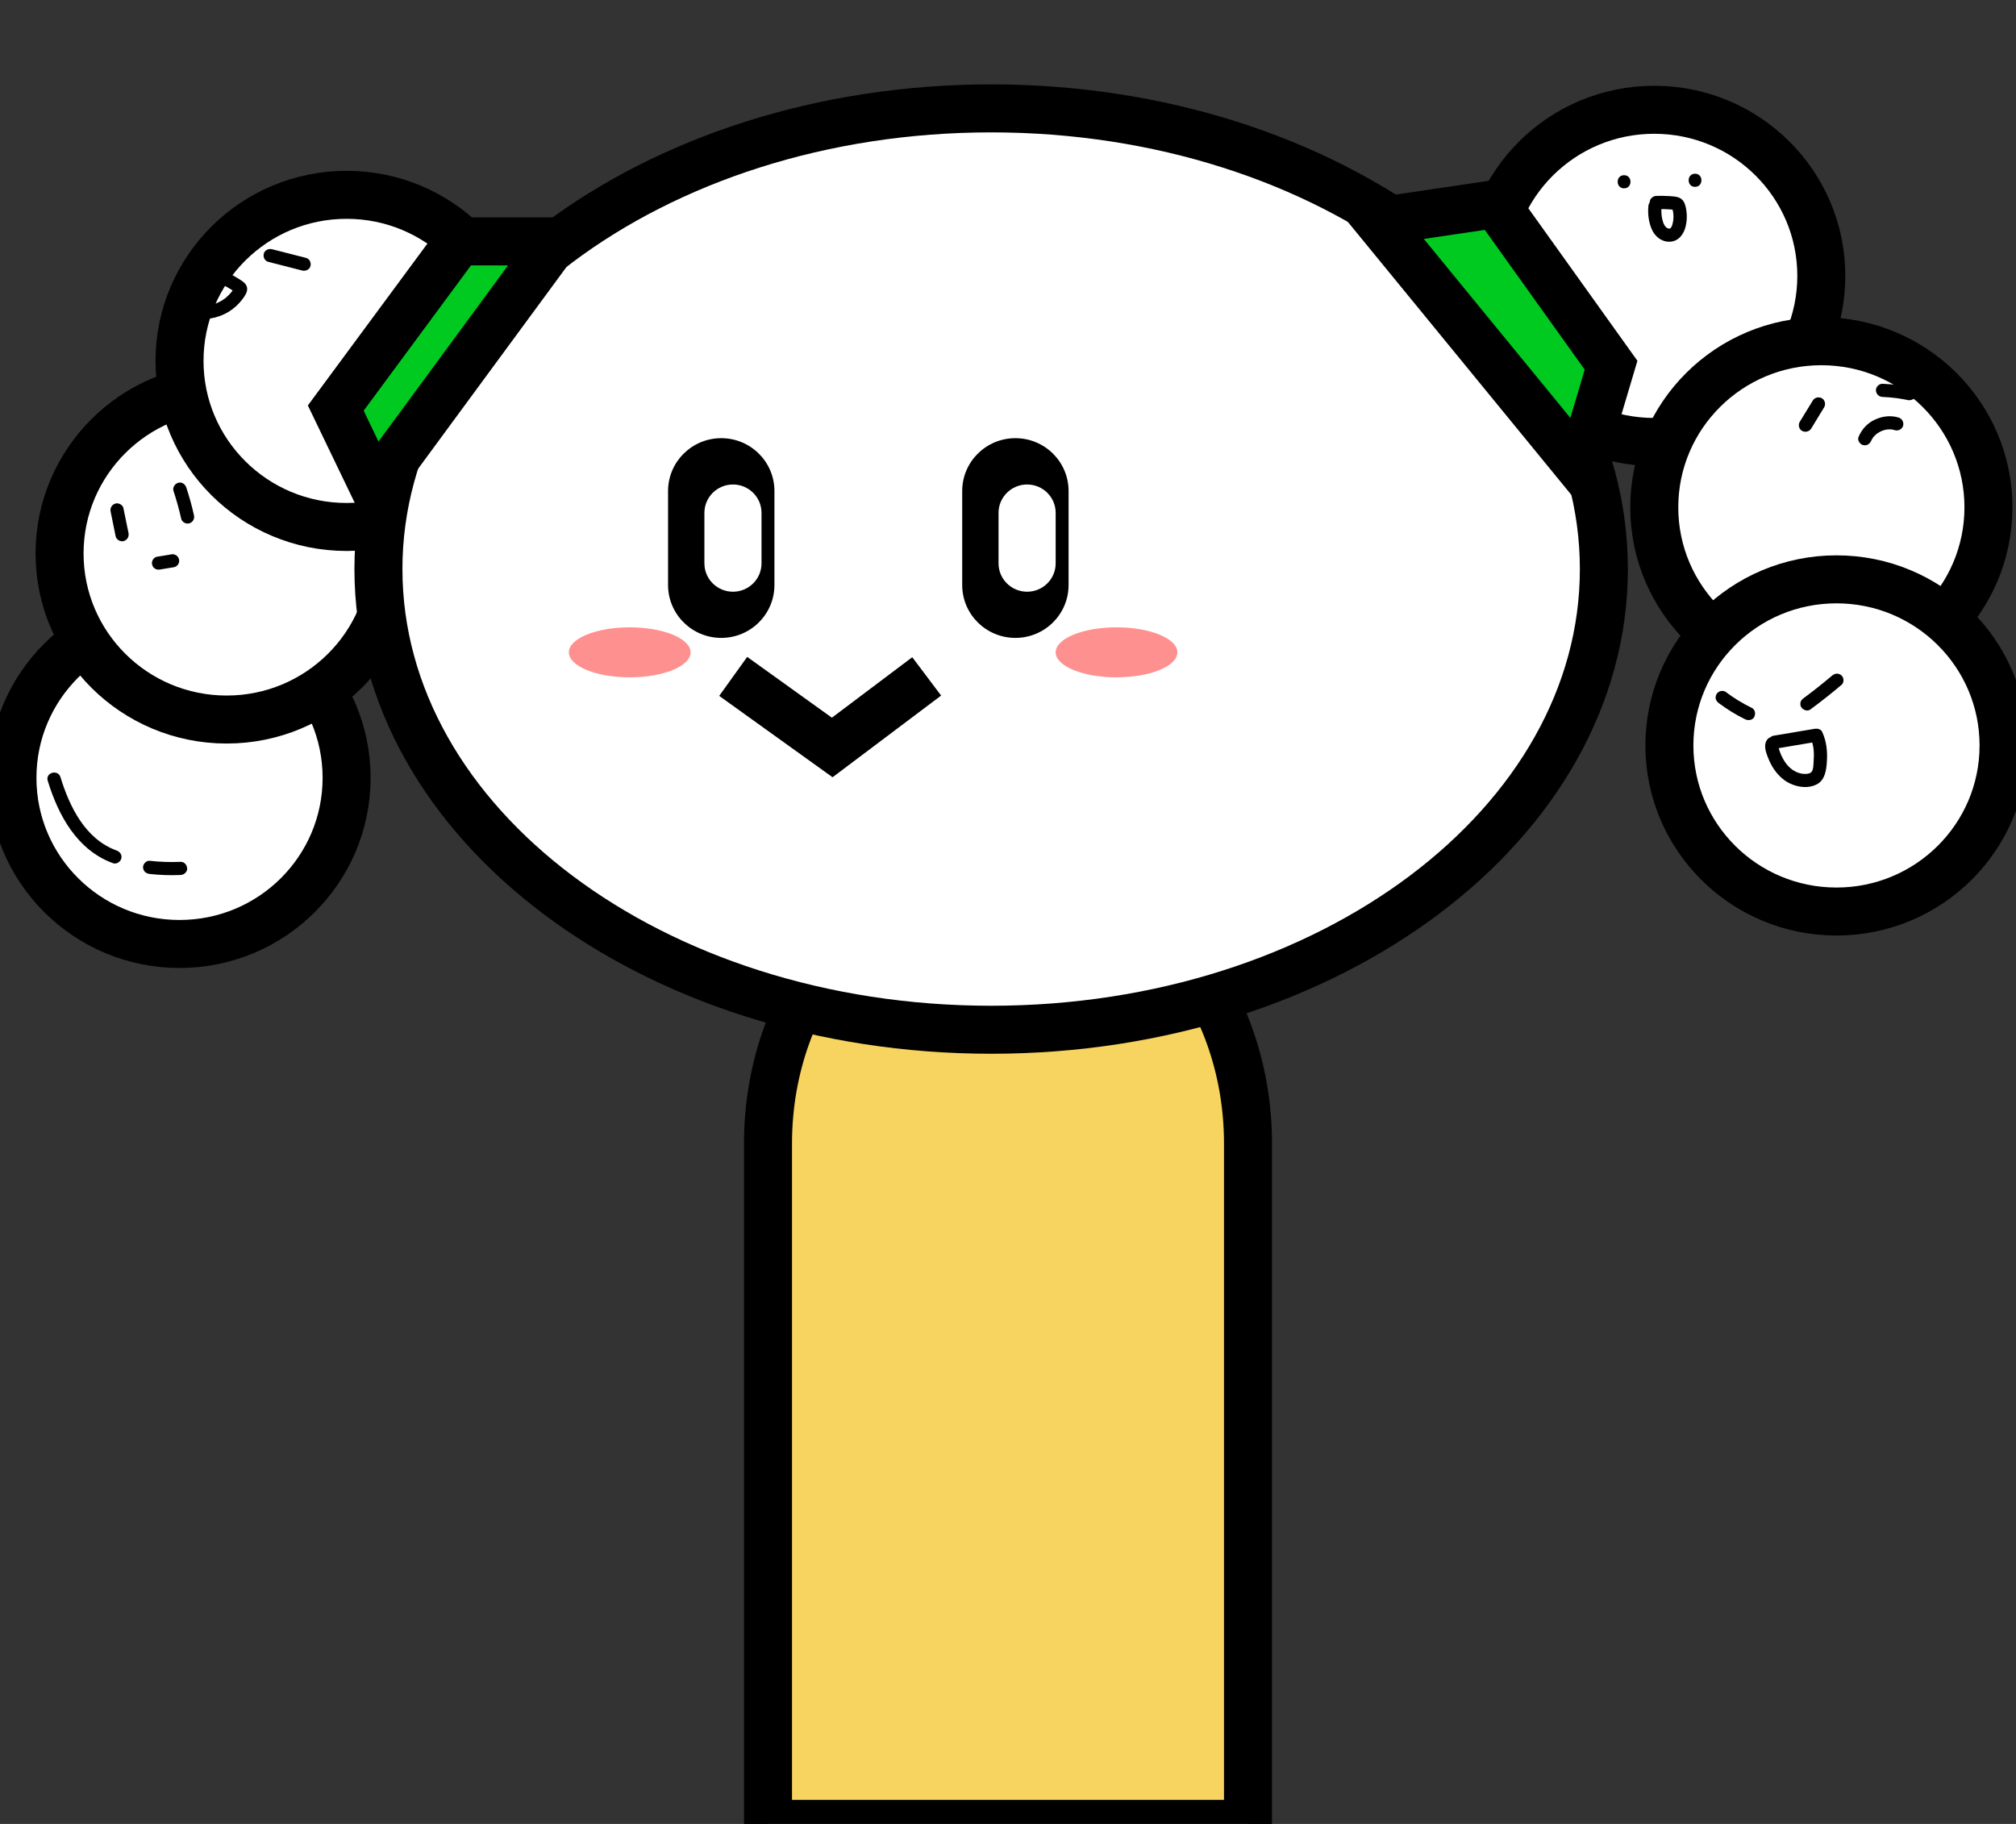 <svg width="42" height="38" viewBox="0 0 42 38" fill="none" xmlns="http://www.w3.org/2000/svg">
<rect x="0" y="0" width="42" height="38" fill="#333333" stroke="none"/>
<g clip-path="url(#clip0_1373_10739)">
<path
      d="M21 18C23.76 18 26 20.609 26 23.824V38H16V23.824C16 20.609 18.24 18 21 18H21Z"
      fill="#F7D35F"
      stroke="black"
      stroke-miterlimit="10"
    />
<path
      d="M3.74 19.667C5.662 19.667 7.221 18.118 7.221 16.206C7.221 14.295 5.662 12.746 3.74 12.746C1.817 12.746 0.259 14.295 0.259 16.206C0.259 18.118 1.817 19.667 3.74 19.667Z"
      fill="white"
      stroke="black"
      stroke-miterlimit="10"
    />
<path
      d="M4.722 14.991C6.644 14.991 8.203 13.442 8.203 11.531C8.203 9.62 6.644 8.07 4.722 8.07C2.799 8.07 1.241 9.62 1.241 11.531C1.241 13.442 2.799 14.991 4.722 14.991Z"
      fill="white"
      stroke="black"
      stroke-miterlimit="10"
    />
<path
      d="M7.221 10.979C9.144 10.979 10.702 9.43 10.702 7.519C10.702 5.608 9.144 4.059 7.221 4.059C5.299 4.059 3.74 5.608 3.74 7.519C3.74 9.43 5.299 10.979 7.221 10.979Z"
      fill="white"
      stroke="black"
      stroke-miterlimit="10"
    />
<path
      d="M20.649 21.454C27.699 21.454 33.414 17.157 33.414 11.856C33.414 6.555 27.699 2.258 20.649 2.258C13.599 2.258 7.884 6.555 7.884 11.856C7.884 17.157 13.599 21.454 20.649 21.454Z"
      fill="white"
      stroke="black"
      stroke-miterlimit="10"
    />
<path
      d="M16.134 10.23C16.134 9.622 15.638 9.129 15.026 9.129C14.415 9.129 13.918 9.622 13.918 10.23V12.189C13.918 12.797 14.415 13.29 15.026 13.29C15.638 13.29 16.134 12.797 16.134 12.189V10.23Z"
      fill="black"
    />
<path
      d="M15.865 10.685C15.865 10.358 15.598 10.094 15.27 10.094C14.942 10.094 14.675 10.358 14.675 10.685V11.737C14.675 12.064 14.942 12.328 15.27 12.328C15.598 12.328 15.865 12.064 15.865 11.737V10.685Z"
      fill="white"
    />
<path
      d="M22.262 10.23C22.262 9.622 21.766 9.129 21.154 9.129C20.542 9.129 20.046 9.622 20.046 10.23V12.189C20.046 12.797 20.542 13.29 21.154 13.29C21.766 13.29 22.262 12.797 22.262 12.189V10.23Z"
      fill="black"
    />
<path
      d="M21.993 10.685C21.993 10.358 21.727 10.094 21.398 10.094C21.07 10.094 20.803 10.358 20.803 10.685V11.737C20.803 12.064 21.07 12.328 21.398 12.328C21.727 12.328 21.993 12.064 21.993 11.737V10.685Z"
      fill="white"
    />
<ellipse cx="23.261" cy="13.591" rx="1.268" ry="0.521" fill="#FF2626" fill-opacity="0.51" />
<ellipse cx="13.119" cy="13.591" rx="1.268" ry="0.521" fill="#FF2626" fill-opacity="0.51" />
<path d="M15.275 14.092L17.338 15.573L19.306 14.092" stroke="black" stroke-miterlimit="10" />
<path
      d="M34.463 9.208C36.386 9.208 37.944 7.659 37.944 5.748C37.944 3.836 36.386 2.287 34.463 2.287C32.541 2.287 30.982 3.836 30.982 5.748C30.982 7.659 32.541 9.208 34.463 9.208Z"
      fill="white"
      stroke="black"
      stroke-miterlimit="10"
    />
<path
      d="M37.945 14.03C39.867 14.03 41.426 12.481 41.426 10.57C41.426 8.659 39.867 7.109 37.945 7.109C36.022 7.109 34.464 8.659 34.464 10.57C34.464 12.481 36.022 14.03 37.945 14.03Z"
      fill="white"
      stroke="black"
      stroke-miterlimit="10"
    />
<path
      d="M38.26 18.991C40.182 18.991 41.741 17.442 41.741 15.531C41.741 13.62 40.182 12.07 38.26 12.07C36.337 12.07 34.779 13.62 34.779 15.531C34.779 17.442 36.337 18.991 38.26 18.991Z"
      fill="white"
      stroke="black"
      stroke-miterlimit="10"
    />
<path
      d="M28.718 4.613L32.926 9.753L33.564 7.609L31.162 4.25L28.718 4.613Z"
      fill="#00CA20"
      stroke="black"
      stroke-miterlimit="10"
    />
<path
      d="M6.995 8.502L9.56 5.029H11.573L7.796 10.166L6.995 8.502Z"
      fill="#00CA20"
      stroke="black"
      stroke-miterlimit="10"
    />
<path
      d="M35.81 14.65C35.982 14.779 36.165 14.892 36.358 14.986C36.423 15.017 36.511 15.006 36.547 14.937C36.579 14.875 36.567 14.783 36.497 14.749C36.304 14.655 36.12 14.543 35.949 14.413C35.923 14.393 35.874 14.391 35.843 14.399C35.811 14.408 35.776 14.433 35.761 14.462C35.744 14.494 35.736 14.532 35.747 14.568C35.759 14.604 35.78 14.627 35.81 14.65Z"
      fill="black"
    />
<path
      d="M37.714 14.783C37.937 14.618 38.154 14.447 38.366 14.268C38.421 14.221 38.418 14.122 38.366 14.074C38.307 14.02 38.23 14.024 38.171 14.074C38.071 14.158 37.97 14.241 37.868 14.322C37.842 14.341 37.817 14.362 37.792 14.381C37.779 14.391 37.766 14.401 37.754 14.411C37.751 14.413 37.731 14.428 37.744 14.419C37.756 14.409 37.736 14.425 37.734 14.426C37.681 14.466 37.628 14.506 37.575 14.546C37.545 14.568 37.522 14.591 37.512 14.627C37.503 14.66 37.507 14.704 37.525 14.733C37.562 14.79 37.652 14.828 37.714 14.783H37.714Z"
      fill="black"
    />
<path
      d="M37.016 15.594C37.304 15.546 37.591 15.497 37.879 15.449L37.723 15.386C37.795 15.538 37.795 15.713 37.783 15.883C37.778 15.958 37.778 16.031 37.742 16.082C37.755 16.064 37.715 16.104 37.726 16.096C37.713 16.105 37.706 16.108 37.685 16.114C37.675 16.116 37.664 16.119 37.654 16.121C37.636 16.124 37.633 16.125 37.644 16.122C37.626 16.124 37.607 16.125 37.59 16.124C37.53 16.123 37.456 16.102 37.398 16.071C37.326 16.032 37.275 15.988 37.221 15.921C37.178 15.869 37.132 15.788 37.101 15.716C37.092 15.695 37.074 15.646 37.064 15.613C37.06 15.603 37.057 15.592 37.054 15.582C37.052 15.564 37.051 15.56 37.051 15.569C37.046 15.553 37.049 15.549 37.058 15.527C37.085 15.458 37.027 15.376 36.961 15.358C36.883 15.337 36.82 15.385 36.791 15.454C36.754 15.546 36.783 15.649 36.816 15.739C36.846 15.82 36.881 15.901 36.926 15.976C37.015 16.123 37.142 16.256 37.301 16.328C37.471 16.405 37.681 16.431 37.852 16.34C38.022 16.25 38.049 16.044 38.06 15.866C38.074 15.653 38.053 15.442 37.961 15.247C37.934 15.189 37.862 15.175 37.806 15.184C37.518 15.232 37.231 15.281 36.943 15.329C36.87 15.342 36.828 15.432 36.847 15.498C36.868 15.576 36.943 15.606 37.016 15.594H37.016Z"
      fill="black"
    />
<path
      d="M37.766 8.346C37.675 8.494 37.585 8.642 37.494 8.79C37.457 8.852 37.479 8.944 37.544 8.978C37.609 9.012 37.693 8.994 37.733 8.929C37.823 8.78 37.913 8.632 38.004 8.484C38.041 8.422 38.019 8.33 37.954 8.296C37.889 8.262 37.805 8.28 37.766 8.346Z"
      fill="black"
    />
<path
      d="M39.22 8.27C39.312 8.274 39.404 8.281 39.496 8.293C39.5 8.293 39.536 8.298 39.515 8.295C39.494 8.292 39.536 8.298 39.54 8.299C39.561 8.302 39.583 8.305 39.604 8.309C39.651 8.316 39.697 8.325 39.743 8.335C39.813 8.35 39.895 8.315 39.913 8.239C39.928 8.17 39.892 8.086 39.816 8.07C39.62 8.03 39.42 8.004 39.22 7.996C39.148 7.993 39.079 8.061 39.082 8.133C39.086 8.21 39.143 8.267 39.22 8.27Z"
      fill="black"
    />
<path
      d="M38.984 9.178C38.968 9.216 38.99 9.168 38.995 9.159C39.002 9.146 39.01 9.134 39.018 9.121C39.019 9.12 39.03 9.102 39.031 9.103C39.019 9.118 39.016 9.121 39.023 9.113C39.026 9.11 39.029 9.107 39.031 9.103C39.041 9.092 39.051 9.081 39.062 9.071C39.072 9.06 39.083 9.05 39.095 9.041C39.098 9.038 39.101 9.036 39.105 9.033C39.113 9.026 39.109 9.029 39.095 9.04C39.095 9.039 39.111 9.028 39.113 9.028C39.139 9.01 39.166 8.995 39.194 8.982L39.203 8.978C39.21 8.975 39.21 8.975 39.203 8.978C39.192 8.982 39.192 8.983 39.203 8.978L39.211 8.975C39.225 8.97 39.239 8.965 39.253 8.961C39.269 8.957 39.285 8.953 39.301 8.95C39.307 8.949 39.318 8.95 39.323 8.946C39.303 8.949 39.298 8.95 39.309 8.948C39.312 8.948 39.315 8.948 39.318 8.947C39.349 8.945 39.38 8.945 39.411 8.947C39.425 8.948 39.441 8.957 39.41 8.947C39.415 8.948 39.422 8.949 39.428 8.95C39.445 8.953 39.462 8.958 39.479 8.963C39.548 8.984 39.633 8.938 39.649 8.867C39.666 8.797 39.627 8.721 39.553 8.699C39.387 8.648 39.211 8.672 39.056 8.745C38.901 8.817 38.784 8.948 38.719 9.105C38.691 9.171 38.748 9.258 38.815 9.273C38.896 9.291 38.955 9.249 38.985 9.178L38.984 9.178Z"
      fill="black"
    />
<path
      d="M33.835 3.924C34.013 3.924 34.013 3.65 33.835 3.65C33.657 3.65 33.657 3.924 33.835 3.924Z"
      fill="black"
    />
<path
      d="M35.313 3.893C35.491 3.893 35.491 3.619 35.313 3.619C35.136 3.619 35.136 3.893 35.313 3.893Z"
      fill="black"
    />
<path
      d="M34.504 4.358C34.571 4.355 34.639 4.355 34.706 4.358C34.739 4.359 34.771 4.361 34.804 4.364C34.819 4.365 34.834 4.366 34.85 4.368C34.856 4.368 34.863 4.369 34.869 4.369C34.909 4.372 34.853 4.364 34.871 4.369C34.888 4.374 34.858 4.361 34.855 4.359C34.852 4.357 34.831 4.331 34.84 4.345C34.847 4.357 34.835 4.335 34.835 4.334C34.835 4.335 34.84 4.348 34.841 4.352C34.85 4.383 34.857 4.415 34.861 4.446C34.857 4.419 34.861 4.455 34.862 4.465C34.864 4.479 34.864 4.493 34.864 4.507C34.864 4.539 34.862 4.571 34.858 4.604C34.862 4.573 34.855 4.621 34.853 4.627C34.851 4.641 34.847 4.654 34.844 4.667C34.841 4.678 34.838 4.689 34.834 4.7C34.833 4.703 34.83 4.714 34.828 4.718C34.836 4.707 34.836 4.698 34.828 4.716C34.823 4.726 34.817 4.736 34.81 4.745C34.796 4.769 34.815 4.74 34.815 4.74C34.815 4.742 34.802 4.754 34.802 4.754C34.8 4.757 34.788 4.769 34.802 4.755C34.815 4.742 34.802 4.755 34.796 4.758C34.795 4.759 34.784 4.764 34.783 4.765C34.8 4.759 34.803 4.757 34.794 4.76C34.79 4.762 34.785 4.763 34.78 4.764C34.776 4.765 34.76 4.77 34.78 4.764C34.799 4.759 34.78 4.763 34.774 4.763C34.771 4.763 34.761 4.761 34.759 4.763C34.771 4.756 34.785 4.769 34.767 4.763C34.761 4.761 34.754 4.759 34.748 4.758C34.729 4.753 34.75 4.752 34.753 4.761C34.751 4.756 34.722 4.745 34.718 4.742C34.699 4.731 34.725 4.742 34.722 4.746C34.722 4.746 34.711 4.736 34.711 4.735C34.706 4.73 34.701 4.725 34.696 4.72C34.693 4.717 34.679 4.699 34.69 4.713C34.7 4.727 34.69 4.713 34.688 4.71C34.684 4.704 34.681 4.698 34.677 4.692C34.67 4.68 34.663 4.668 34.657 4.655C34.645 4.629 34.657 4.658 34.659 4.658C34.656 4.657 34.651 4.638 34.65 4.633C34.645 4.618 34.641 4.603 34.636 4.587C34.632 4.572 34.629 4.558 34.626 4.542C34.624 4.534 34.623 4.526 34.621 4.518C34.621 4.515 34.616 4.481 34.618 4.5C34.62 4.515 34.618 4.495 34.618 4.493C34.617 4.483 34.615 4.473 34.615 4.462C34.613 4.444 34.613 4.425 34.612 4.406C34.612 4.369 34.613 4.332 34.617 4.295C34.623 4.223 34.549 4.155 34.479 4.158C34.398 4.162 34.348 4.218 34.341 4.295C34.326 4.459 34.347 4.632 34.415 4.783C34.483 4.935 34.624 5.043 34.789 5.036C34.973 5.028 35.082 4.876 35.119 4.711C35.138 4.628 35.146 4.542 35.14 4.457C35.133 4.373 35.121 4.28 35.08 4.206C35.019 4.096 34.897 4.094 34.787 4.086C34.694 4.08 34.6 4.079 34.507 4.081C34.435 4.084 34.366 4.143 34.369 4.218C34.372 4.294 34.43 4.358 34.507 4.355L34.504 4.358Z"
      fill="black"
    />
<path
      d="M5.592 5.456C5.828 5.517 6.063 5.576 6.299 5.637C6.369 5.654 6.452 5.614 6.469 5.541C6.486 5.467 6.447 5.391 6.372 5.372C6.137 5.312 5.901 5.252 5.665 5.192C5.595 5.174 5.513 5.214 5.495 5.287C5.478 5.361 5.517 5.437 5.592 5.456Z"
      fill="black"
    />
<path
      d="M4.427 5.835C4.513 5.868 4.596 5.908 4.678 5.952C4.72 5.974 4.761 5.998 4.802 6.023C4.822 6.036 4.843 6.048 4.863 6.061C4.873 6.068 4.883 6.075 4.892 6.081C4.897 6.084 4.902 6.088 4.907 6.091C4.935 6.111 4.924 6.091 4.875 6.031L4.894 5.962C4.854 6.054 4.813 6.103 4.745 6.167C4.729 6.183 4.712 6.198 4.694 6.212L4.684 6.221C4.692 6.215 4.692 6.214 4.684 6.22C4.675 6.226 4.665 6.233 4.656 6.239C4.618 6.265 4.578 6.287 4.537 6.306C4.529 6.31 4.52 6.314 4.512 6.318C4.534 6.309 4.495 6.324 4.494 6.324C4.472 6.332 4.451 6.339 4.429 6.345C4.407 6.351 4.385 6.357 4.362 6.361C4.353 6.363 4.344 6.364 4.335 6.366C4.293 6.374 4.349 6.365 4.325 6.368C4.28 6.373 4.234 6.374 4.189 6.372C4.177 6.372 4.166 6.37 4.154 6.37C4.129 6.368 4.159 6.371 4.143 6.369C4.119 6.365 4.094 6.36 4.07 6.354C3.997 6.336 3.92 6.377 3.9 6.45C3.879 6.523 3.923 6.601 3.996 6.619C4.253 6.682 4.528 6.636 4.754 6.502C4.87 6.432 4.97 6.341 5.051 6.233C5.094 6.176 5.145 6.104 5.149 6.032C5.155 5.927 5.073 5.872 4.993 5.821C4.837 5.721 4.671 5.639 4.499 5.571C4.429 5.544 4.347 5.601 4.329 5.667C4.308 5.745 4.356 5.809 4.426 5.836L4.427 5.835Z"
      fill="black"
    />
<path
      d="M2.305 10.66C2.34 10.832 2.375 11.004 2.41 11.176C2.425 11.246 2.512 11.293 2.58 11.272C2.655 11.248 2.692 11.179 2.677 11.103C2.641 10.931 2.607 10.759 2.571 10.587C2.557 10.517 2.469 10.47 2.402 10.492C2.327 10.516 2.29 10.585 2.305 10.66Z"
      fill="black"
    />
<path
      d="M3.614 10.227C3.677 10.418 3.731 10.611 3.775 10.807C3.791 10.877 3.876 10.925 3.945 10.903C4.019 10.879 4.058 10.809 4.041 10.734C3.997 10.539 3.944 10.345 3.88 10.154C3.858 10.086 3.784 10.035 3.711 10.059C3.642 10.081 3.591 10.154 3.614 10.227Z"
      fill="black"
    />
<path
      d="M3.34 11.864C3.437 11.848 3.535 11.832 3.632 11.816C3.664 11.81 3.699 11.78 3.715 11.753C3.732 11.723 3.739 11.68 3.728 11.647C3.717 11.614 3.697 11.582 3.665 11.566L3.632 11.552C3.608 11.545 3.583 11.545 3.559 11.552C3.461 11.568 3.363 11.584 3.266 11.6C3.234 11.605 3.199 11.636 3.184 11.662C3.167 11.692 3.159 11.735 3.17 11.768C3.181 11.801 3.201 11.834 3.233 11.85L3.266 11.864C3.291 11.87 3.315 11.87 3.34 11.864Z"
      fill="black"
    />
<path
      d="M0.994 16.265C1.214 16.985 1.605 17.713 2.357 17.985C2.427 18.01 2.508 17.956 2.527 17.889C2.548 17.813 2.501 17.746 2.43 17.72C1.778 17.484 1.449 16.809 1.26 16.192C1.209 16.023 0.943 16.095 0.994 16.264V16.265Z"
      fill="black"
    />
<path
      d="M3.118 18.208C3.331 18.232 3.546 18.239 3.761 18.23C3.833 18.226 3.903 18.169 3.899 18.093C3.896 18.021 3.839 17.952 3.761 17.956C3.547 17.965 3.332 17.958 3.118 17.934C3.046 17.927 2.977 18.003 2.98 18.071C2.984 18.152 3.041 18.199 3.118 18.208Z"
      fill="black"
    />
</g>
<defs>
<clipPath id="clip0_1373_10739">
<rect width="42" height="40" fill="white" />
</clipPath>
</defs>
</svg>
